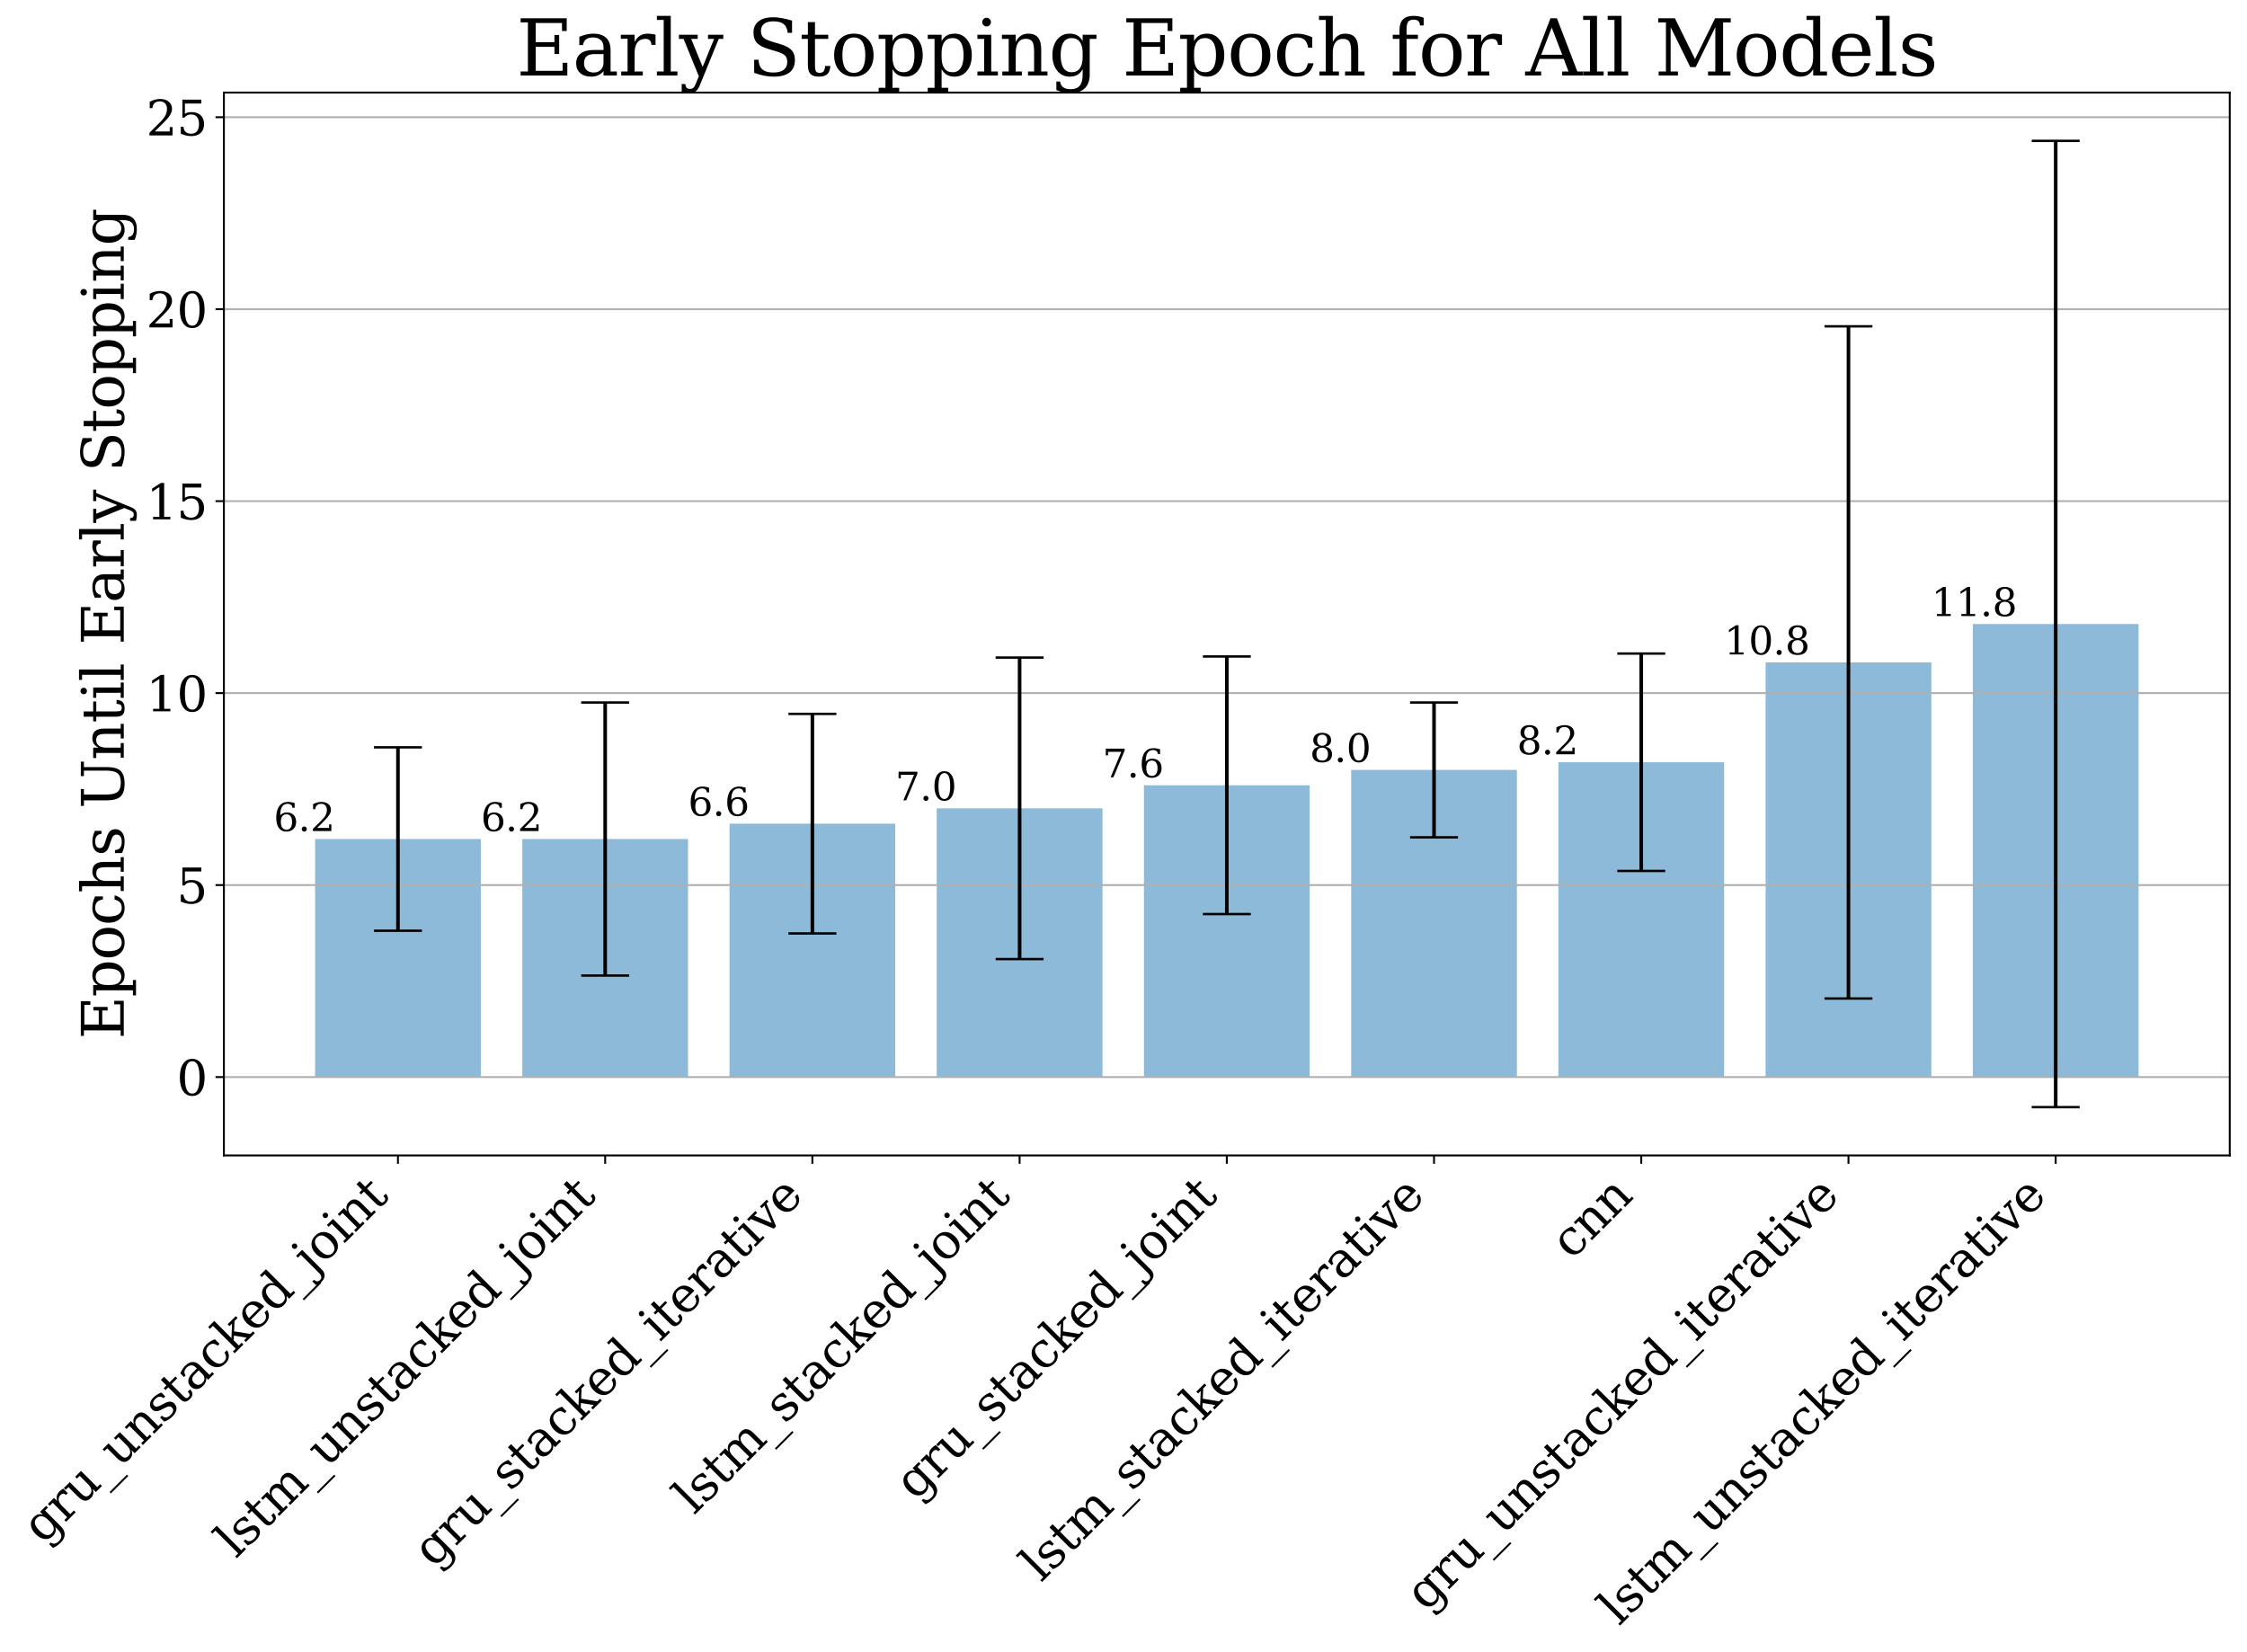 <?xml version="1.0" encoding="utf-8" standalone="no"?>
<!DOCTYPE svg PUBLIC "-//W3C//DTD SVG 1.1//EN"
  "http://www.w3.org/Graphics/SVG/1.1/DTD/svg11.dtd">
<svg height="689.279pt" version="1.1" viewBox="0 0 937.626 689.279" width="937.626pt" xmlns="http://www.w3.org/2000/svg" xmlns:xlink="http://www.w3.org/1999/xlink">
 <defs>
  <style type="text/css">*{stroke-linecap:butt;stroke-linejoin:round;}</style>
 </defs>
 <g id="figure_1">
  <g id="patch_1">
   <path d="M 0 689.279 
L 937.626 689.279 
L 937.626 0 
L 0 0 
z
" style="fill:#ffffff;"/>
  </g>
  <g id="axes_1">
   <g id="patch_2">
    <path d="M 93.426 482.145 
L 930.426 482.145 
L 930.426 38.625 
L 93.426 38.625 
z
" style="fill:#ffffff;"/>
   </g>
   <g id="patch_3">
    <path clip-path="url(#pb2c69a2442)" d="M 131.471 449.438 
L 200.645 449.438 
L 200.645 350.105 
L 131.471 350.105 
z
" style="fill:#1f77b4;opacity:0.5;"/>
   </g>
   <g id="patch_4">
    <path clip-path="url(#pb2c69a2442)" d="M 217.938 449.438 
L 287.112 449.438 
L 287.112 350.105 
L 217.938 350.105 
z
" style="fill:#1f77b4;opacity:0.5;"/>
   </g>
   <g id="patch_5">
    <path clip-path="url(#pb2c69a2442)" d="M 304.405 449.438 
L 373.579 449.438 
L 373.579 343.696 
L 304.405 343.696 
z
" style="fill:#1f77b4;opacity:0.5;"/>
   </g>
   <g id="patch_6">
    <path clip-path="url(#pb2c69a2442)" d="M 390.872 449.438 
L 460.046 449.438 
L 460.046 337.288 
L 390.872 337.288 
z
" style="fill:#1f77b4;opacity:0.5;"/>
   </g>
   <g id="patch_7">
    <path clip-path="url(#pb2c69a2442)" d="M 477.339 449.438 
L 546.513 449.438 
L 546.513 327.675 
L 477.339 327.675 
z
" style="fill:#1f77b4;opacity:0.5;"/>
   </g>
   <g id="patch_8">
    <path clip-path="url(#pb2c69a2442)" d="M 563.806 449.438 
L 632.98 449.438 
L 632.98 321.266 
L 563.806 321.266 
z
" style="fill:#1f77b4;opacity:0.5;"/>
   </g>
   <g id="patch_9">
    <path clip-path="url(#pb2c69a2442)" d="M 650.273 449.438 
L 719.447 449.438 
L 719.447 318.062 
L 650.273 318.062 
z
" style="fill:#1f77b4;opacity:0.5;"/>
   </g>
   <g id="patch_10">
    <path clip-path="url(#pb2c69a2442)" d="M 736.74 449.438 
L 805.914 449.438 
L 805.914 276.406 
L 736.74 276.406 
z
" style="fill:#1f77b4;opacity:0.5;"/>
   </g>
   <g id="patch_11">
    <path clip-path="url(#pb2c69a2442)" d="M 823.207 449.438 
L 892.38 449.438 
L 892.38 260.385 
L 823.207 260.385 
z
" style="fill:#1f77b4;opacity:0.5;"/>
   </g>
   <g id="matplotlib.axis_1">
    <g id="xtick_1">
     <g id="line2d_1">
      <defs>
       <path d="M 0 0 
L 0 3.5 
" id="m859640de12" style="stroke:#000000;stroke-width:0.8;"/>
      </defs>
      <g>
       <use style="stroke:#000000;stroke-width:0.8;" x="166.058" xlink:href="#m859640de12" y="482.145"/>
      </g>
     </g>
     <g id="text_1">
      <!-- gru_unstacked_joint -->
      <g transform="translate(17.946 644.669)rotate(-45)scale(0.2 -0.2)">
       <defs>
        <path d="M 3359 2988 
L 3359 72 
Q 3359 -644 2965 -1033 
Q 2572 -1422 1844 -1422 
Q 1516 -1422 1216 -1362 
Q 916 -1303 641 -1184 
L 641 -488 
L 941 -488 
Q 997 -813 1206 -963 
Q 1416 -1113 1806 -1113 
Q 2313 -1113 2548 -827 
Q 2784 -541 2784 72 
L 2784 519 
Q 2616 206 2355 57 
Q 2094 -91 1709 -91 
Q 1097 -91 708 395 
Q 319 881 319 1663 
Q 319 2444 706 2928 
Q 1094 3413 1709 3413 
Q 2094 3413 2355 3264 
Q 2616 3116 2784 2803 
L 2784 3322 
L 3909 3322 
L 3909 2988 
L 3359 2988 
z
M 2784 1825 
Q 2784 2422 2554 2737 
Q 2325 3053 1888 3053 
Q 1444 3053 1217 2703 
Q 991 2353 991 1663 
Q 991 975 1217 622 
Q 1444 269 1888 269 
Q 2325 269 2554 583 
Q 2784 897 2784 1497 
L 2784 1825 
z
" id="DejaVuSerif-67" transform="scale(0.016)"/>
        <path d="M 3059 3328 
L 3059 2497 
L 2728 2497 
Q 2713 2744 2591 2866 
Q 2469 2988 2234 2988 
Q 1809 2988 1582 2694 
Q 1356 2400 1356 1850 
L 1356 331 
L 2022 331 
L 2022 0 
L 263 0 
L 263 331 
L 781 331 
L 781 2994 
L 231 2994 
L 231 3322 
L 1356 3322 
L 1356 2731 
Q 1525 3078 1790 3245 
Q 2056 3413 2438 3413 
Q 2578 3413 2733 3391 
Q 2888 3369 3059 3328 
z
" id="DejaVuSerif-72" transform="scale(0.016)"/>
        <path d="M 2266 3322 
L 3341 3322 
L 3341 331 
L 3884 331 
L 3884 0 
L 2766 0 
L 2766 588 
Q 2606 256 2353 82 
Q 2100 -91 1766 -91 
Q 1213 -91 952 223 
Q 691 538 691 1209 
L 691 2988 
L 172 2988 
L 172 3322 
L 1269 3322 
L 1269 1388 
Q 1269 781 1417 556 
Q 1566 331 1947 331 
Q 2347 331 2556 625 
Q 2766 919 2766 1478 
L 2766 2988 
L 2266 2988 
L 2266 3322 
z
" id="DejaVuSerif-75" transform="scale(0.016)"/>
        <path d="M 3200 -1259 
L 3200 -1509 
L 0 -1509 
L 0 -1259 
L 3200 -1259 
z
" id="DejaVuSerif-5f" transform="scale(0.016)"/>
        <path d="M 263 0 
L 263 331 
L 781 331 
L 781 2988 
L 231 2988 
L 231 3322 
L 1356 3322 
L 1356 2731 
Q 1516 3069 1770 3241 
Q 2025 3413 2363 3413 
Q 2913 3413 3172 3097 
Q 3431 2781 3431 2113 
L 3431 331 
L 3944 331 
L 3944 0 
L 2356 0 
L 2356 331 
L 2853 331 
L 2853 1931 
Q 2853 2541 2703 2767 
Q 2553 2994 2175 2994 
Q 1775 2994 1565 2701 
Q 1356 2409 1356 1850 
L 1356 331 
L 1856 331 
L 1856 0 
L 263 0 
z
" id="DejaVuSerif-6e" transform="scale(0.016)"/>
        <path d="M 359 184 
L 359 959 
L 691 959 
Q 703 588 923 403 
Q 1144 219 1575 219 
Q 1963 219 2166 364 
Q 2369 509 2369 788 
Q 2369 1006 2220 1140 
Q 2072 1275 1594 1428 
L 1178 1569 
Q 750 1706 558 1912 
Q 366 2119 366 2438 
Q 366 2894 700 3153 
Q 1034 3413 1625 3413 
Q 1888 3413 2178 3344 
Q 2469 3275 2778 3144 
L 2778 2419 
L 2447 2419 
Q 2434 2741 2221 2922 
Q 2009 3103 1644 3103 
Q 1281 3103 1095 2975 
Q 909 2847 909 2591 
Q 909 2381 1050 2254 
Q 1191 2128 1613 1997 
L 2069 1856 
Q 2541 1709 2748 1489 
Q 2956 1269 2956 922 
Q 2956 450 2595 179 
Q 2234 -91 1600 -91 
Q 1278 -91 972 -22 
Q 666 47 359 184 
z
" id="DejaVuSerif-73" transform="scale(0.016)"/>
        <path d="M 691 2988 
L 184 2988 
L 184 3322 
L 691 3322 
L 691 4353 
L 1269 4353 
L 1269 3322 
L 2350 3322 
L 2350 2988 
L 1269 2988 
L 1269 878 
Q 1269 456 1350 337 
Q 1431 219 1650 219 
Q 1875 219 1978 351 
Q 2081 484 2088 781 
L 2522 781 
Q 2497 328 2275 118 
Q 2053 -91 1600 -91 
Q 1103 -91 897 129 
Q 691 350 691 878 
L 691 2988 
z
" id="DejaVuSerif-74" transform="scale(0.016)"/>
        <path d="M 2547 1044 
L 2547 1747 
L 1806 1747 
Q 1378 1747 1168 1562 
Q 959 1378 959 997 
Q 959 650 1171 447 
Q 1384 244 1747 244 
Q 2106 244 2326 466 
Q 2547 688 2547 1044 
z
M 3122 2075 
L 3122 331 
L 3634 331 
L 3634 0 
L 2547 0 
L 2547 359 
Q 2356 128 2106 18 
Q 1856 -91 1522 -91 
Q 969 -91 644 203 
Q 319 497 319 997 
Q 319 1513 691 1797 
Q 1063 2081 1741 2081 
L 2547 2081 
L 2547 2309 
Q 2547 2688 2317 2895 
Q 2088 3103 1672 3103 
Q 1328 3103 1125 2947 
Q 922 2791 872 2484 
L 575 2484 
L 575 3156 
Q 875 3284 1158 3348 
Q 1441 3413 1709 3413 
Q 2400 3413 2761 3070 
Q 3122 2728 3122 2075 
z
" id="DejaVuSerif-61" transform="scale(0.016)"/>
        <path d="M 3291 997 
Q 3169 466 2822 187 
Q 2475 -91 1925 -91 
Q 1200 -91 759 389 
Q 319 869 319 1663 
Q 319 2459 759 2936 
Q 1200 3413 1925 3413 
Q 2241 3413 2553 3339 
Q 2866 3266 3181 3116 
L 3181 2266 
L 2847 2266 
Q 2781 2703 2561 2903 
Q 2341 3103 1931 3103 
Q 1466 3103 1228 2742 
Q 991 2381 991 1663 
Q 991 944 1227 581 
Q 1463 219 1931 219 
Q 2303 219 2525 412 
Q 2747 606 2828 997 
L 3291 997 
z
" id="DejaVuSerif-63" transform="scale(0.016)"/>
        <path d="M 1831 0 
L 219 0 
L 219 331 
L 738 331 
L 738 4531 
L 184 4531 
L 184 4863 
L 1313 4863 
L 1313 1697 
L 2713 2988 
L 2234 2988 
L 2234 3322 
L 3738 3322 
L 3738 2988 
L 3169 2988 
L 2181 2075 
L 3444 331 
L 3922 331 
L 3922 0 
L 2284 0 
L 2284 331 
L 2759 331 
L 1766 1697 
L 1313 1275 
L 1313 331 
L 1831 331 
L 1831 0 
z
" id="DejaVuSerif-6b" transform="scale(0.016)"/>
        <path d="M 3469 1600 
L 991 1600 
L 991 1575 
Q 991 903 1244 561 
Q 1497 219 1991 219 
Q 2369 219 2611 417 
Q 2853 616 2950 1006 
L 3413 1006 
Q 3275 459 2904 184 
Q 2534 -91 1931 -91 
Q 1203 -91 761 389 
Q 319 869 319 1663 
Q 319 2450 753 2931 
Q 1188 3413 1894 3413 
Q 2647 3413 3050 2948 
Q 3453 2484 3469 1600 
z
M 2791 1931 
Q 2772 2513 2545 2808 
Q 2319 3103 1894 3103 
Q 1497 3103 1269 2806 
Q 1041 2509 991 1931 
L 2791 1931 
z
" id="DejaVuSerif-65" transform="scale(0.016)"/>
        <path d="M 3359 331 
L 3909 331 
L 3909 0 
L 2784 0 
L 2784 519 
Q 2616 206 2355 57 
Q 2094 -91 1709 -91 
Q 1097 -91 708 395 
Q 319 881 319 1663 
Q 319 2444 706 2928 
Q 1094 3413 1709 3413 
Q 2094 3413 2355 3264 
Q 2616 3116 2784 2803 
L 2784 4531 
L 2241 4531 
L 2241 4863 
L 3359 4863 
L 3359 331 
z
M 2784 1497 
L 2784 1825 
Q 2784 2422 2554 2737 
Q 2325 3053 1888 3053 
Q 1444 3053 1217 2703 
Q 991 2353 991 1663 
Q 991 975 1217 622 
Q 1444 269 1888 269 
Q 2325 269 2554 583 
Q 2784 897 2784 1497 
z
" id="DejaVuSerif-64" transform="scale(0.016)"/>
        <path d="M 641 4353 
Q 641 4497 745 4603 
Q 850 4709 997 4709 
Q 1141 4709 1245 4603 
Q 1350 4497 1350 4353 
Q 1350 4206 1248 4103 
Q 1147 4000 997 4000 
Q 850 4000 745 4103 
Q 641 4206 641 4353 
z
M 781 2988 
L 238 2988 
L 238 3322 
L 1356 3322 
L 1356 -325 
Q 1356 -838 1051 -1130 
Q 747 -1422 213 -1422 
Q -13 -1422 -217 -1370 
Q -422 -1319 -616 -1216 
L -616 -531 
L -319 -531 
Q -297 -831 -164 -972 
Q -31 -1113 225 -1113 
Q 509 -1113 645 -920 
Q 781 -728 781 -325 
L 781 2988 
z
" id="DejaVuSerif-6a" transform="scale(0.016)"/>
        <path d="M 1925 219 
Q 2388 219 2623 584 
Q 2859 950 2859 1663 
Q 2859 2375 2623 2739 
Q 2388 3103 1925 3103 
Q 1463 3103 1227 2739 
Q 991 2375 991 1663 
Q 991 950 1228 584 
Q 1466 219 1925 219 
z
M 1925 -91 
Q 1200 -91 759 389 
Q 319 869 319 1663 
Q 319 2456 758 2934 
Q 1197 3413 1925 3413 
Q 2653 3413 3092 2934 
Q 3531 2456 3531 1663 
Q 3531 869 3092 389 
Q 2653 -91 1925 -91 
z
" id="DejaVuSerif-6f" transform="scale(0.016)"/>
        <path d="M 622 4353 
Q 622 4497 726 4603 
Q 831 4709 978 4709 
Q 1122 4709 1226 4603 
Q 1331 4497 1331 4353 
Q 1331 4206 1228 4103 
Q 1125 4000 978 4000 
Q 831 4000 726 4103 
Q 622 4206 622 4353 
z
M 1356 331 
L 1900 331 
L 1900 0 
L 231 0 
L 231 331 
L 781 331 
L 781 2988 
L 231 2988 
L 231 3322 
L 1356 3322 
L 1356 331 
z
" id="DejaVuSerif-69" transform="scale(0.016)"/>
       </defs>
       <use xlink:href="#DejaVuSerif-67"/>
       <use x="64.014" xlink:href="#DejaVuSerif-72"/>
       <use x="111.816" xlink:href="#DejaVuSerif-75"/>
       <use x="176.221" xlink:href="#DejaVuSerif-5f"/>
       <use x="226.221" xlink:href="#DejaVuSerif-75"/>
       <use x="290.625" xlink:href="#DejaVuSerif-6e"/>
       <use x="355.029" xlink:href="#DejaVuSerif-73"/>
       <use x="406.348" xlink:href="#DejaVuSerif-74"/>
       <use x="446.533" xlink:href="#DejaVuSerif-61"/>
       <use x="506.152" xlink:href="#DejaVuSerif-63"/>
       <use x="562.158" xlink:href="#DejaVuSerif-6b"/>
       <use x="622.754" xlink:href="#DejaVuSerif-65"/>
       <use x="681.934" xlink:href="#DejaVuSerif-64"/>
       <use x="745.947" xlink:href="#DejaVuSerif-5f"/>
       <use x="795.947" xlink:href="#DejaVuSerif-6a"/>
       <use x="826.953" xlink:href="#DejaVuSerif-6f"/>
       <use x="887.158" xlink:href="#DejaVuSerif-69"/>
       <use x="919.141" xlink:href="#DejaVuSerif-6e"/>
       <use x="983.545" xlink:href="#DejaVuSerif-74"/>
      </g>
     </g>
    </g>
    <g id="xtick_2">
     <g id="line2d_2">
      <g>
       <use style="stroke:#000000;stroke-width:0.8;" x="252.525" xlink:href="#m859640de12" y="482.145"/>
      </g>
     </g>
     <g id="text_2">
      <!-- lstm_unstacked_joint -->
      <g transform="translate(98.46 650.622)rotate(-45)scale(0.2 -0.2)">
       <defs>
        <path d="M 1313 331 
L 1856 331 
L 1856 0 
L 184 0 
L 184 331 
L 738 331 
L 738 4531 
L 184 4531 
L 184 4863 
L 1313 4863 
L 1313 331 
z
" id="DejaVuSerif-6c" transform="scale(0.016)"/>
        <path d="M 3316 2675 
Q 3481 3041 3739 3227 
Q 3997 3413 4341 3413 
Q 4863 3413 5119 3089 
Q 5375 2766 5375 2113 
L 5375 331 
L 5894 331 
L 5894 0 
L 4300 0 
L 4300 331 
L 4800 331 
L 4800 2047 
Q 4800 2556 4650 2772 
Q 4500 2988 4153 2988 
Q 3769 2988 3567 2697 
Q 3366 2406 3366 1850 
L 3366 331 
L 3866 331 
L 3866 0 
L 2291 0 
L 2291 331 
L 2791 331 
L 2791 2069 
Q 2791 2566 2641 2777 
Q 2491 2988 2144 2988 
Q 1759 2988 1557 2697 
Q 1356 2406 1356 1850 
L 1356 331 
L 1856 331 
L 1856 0 
L 263 0 
L 263 331 
L 781 331 
L 781 2994 
L 231 2994 
L 231 3322 
L 1356 3322 
L 1356 2731 
Q 1516 3063 1762 3238 
Q 2009 3413 2322 3413 
Q 2709 3413 2968 3220 
Q 3228 3028 3316 2675 
z
" id="DejaVuSerif-6d" transform="scale(0.016)"/>
       </defs>
       <use xlink:href="#DejaVuSerif-6c"/>
       <use x="31.982" xlink:href="#DejaVuSerif-73"/>
       <use x="83.301" xlink:href="#DejaVuSerif-74"/>
       <use x="123.486" xlink:href="#DejaVuSerif-6d"/>
       <use x="218.311" xlink:href="#DejaVuSerif-5f"/>
       <use x="268.311" xlink:href="#DejaVuSerif-75"/>
       <use x="332.715" xlink:href="#DejaVuSerif-6e"/>
       <use x="397.119" xlink:href="#DejaVuSerif-73"/>
       <use x="448.438" xlink:href="#DejaVuSerif-74"/>
       <use x="488.623" xlink:href="#DejaVuSerif-61"/>
       <use x="548.242" xlink:href="#DejaVuSerif-63"/>
       <use x="604.248" xlink:href="#DejaVuSerif-6b"/>
       <use x="664.844" xlink:href="#DejaVuSerif-65"/>
       <use x="724.023" xlink:href="#DejaVuSerif-64"/>
       <use x="788.037" xlink:href="#DejaVuSerif-5f"/>
       <use x="838.037" xlink:href="#DejaVuSerif-6a"/>
       <use x="869.043" xlink:href="#DejaVuSerif-6f"/>
       <use x="929.248" xlink:href="#DejaVuSerif-69"/>
       <use x="961.23" xlink:href="#DejaVuSerif-6e"/>
       <use x="1025.635" xlink:href="#DejaVuSerif-74"/>
      </g>
     </g>
    </g>
    <g id="xtick_3">
     <g id="line2d_3">
      <g>
       <use style="stroke:#000000;stroke-width:0.8;" x="338.992" xlink:href="#m859640de12" y="482.145"/>
      </g>
     </g>
     <g id="text_3">
      <!-- gru_stacked_iterative -->
      <g transform="translate(180.974 654.575)rotate(-45)scale(0.2 -0.2)">
       <defs>
        <path d="M 1581 0 
L 359 2988 
L -19 2988 
L -19 3322 
L 1509 3322 
L 1509 2988 
L 978 2988 
L 1913 703 
L 2847 2988 
L 2350 2988 
L 2350 3322 
L 3597 3322 
L 3597 2988 
L 3225 2988 
L 2003 0 
L 1581 0 
z
" id="DejaVuSerif-76" transform="scale(0.016)"/>
       </defs>
       <use xlink:href="#DejaVuSerif-67"/>
       <use x="64.014" xlink:href="#DejaVuSerif-72"/>
       <use x="111.816" xlink:href="#DejaVuSerif-75"/>
       <use x="176.221" xlink:href="#DejaVuSerif-5f"/>
       <use x="226.221" xlink:href="#DejaVuSerif-73"/>
       <use x="277.539" xlink:href="#DejaVuSerif-74"/>
       <use x="317.725" xlink:href="#DejaVuSerif-61"/>
       <use x="377.344" xlink:href="#DejaVuSerif-63"/>
       <use x="433.35" xlink:href="#DejaVuSerif-6b"/>
       <use x="493.945" xlink:href="#DejaVuSerif-65"/>
       <use x="553.125" xlink:href="#DejaVuSerif-64"/>
       <use x="617.139" xlink:href="#DejaVuSerif-5f"/>
       <use x="667.139" xlink:href="#DejaVuSerif-69"/>
       <use x="699.121" xlink:href="#DejaVuSerif-74"/>
       <use x="739.307" xlink:href="#DejaVuSerif-65"/>
       <use x="798.486" xlink:href="#DejaVuSerif-72"/>
       <use x="846.289" xlink:href="#DejaVuSerif-61"/>
       <use x="905.908" xlink:href="#DejaVuSerif-74"/>
       <use x="946.094" xlink:href="#DejaVuSerif-69"/>
       <use x="978.076" xlink:href="#DejaVuSerif-76"/>
       <use x="1034.57" xlink:href="#DejaVuSerif-65"/>
      </g>
     </g>
    </g>
    <g id="xtick_4">
     <g id="line2d_4">
      <g>
       <use style="stroke:#000000;stroke-width:0.8;" x="425.459" xlink:href="#m859640de12" y="482.145"/>
      </g>
     </g>
     <g id="text_4">
      <!-- lstm_stacked_joint -->
      <g transform="translate(289.611 632.405)rotate(-45)scale(0.2 -0.2)">
       <use xlink:href="#DejaVuSerif-6c"/>
       <use x="31.982" xlink:href="#DejaVuSerif-73"/>
       <use x="83.301" xlink:href="#DejaVuSerif-74"/>
       <use x="123.486" xlink:href="#DejaVuSerif-6d"/>
       <use x="218.311" xlink:href="#DejaVuSerif-5f"/>
       <use x="268.311" xlink:href="#DejaVuSerif-73"/>
       <use x="319.629" xlink:href="#DejaVuSerif-74"/>
       <use x="359.814" xlink:href="#DejaVuSerif-61"/>
       <use x="419.434" xlink:href="#DejaVuSerif-63"/>
       <use x="475.439" xlink:href="#DejaVuSerif-6b"/>
       <use x="536.035" xlink:href="#DejaVuSerif-65"/>
       <use x="595.215" xlink:href="#DejaVuSerif-64"/>
       <use x="659.229" xlink:href="#DejaVuSerif-5f"/>
       <use x="709.229" xlink:href="#DejaVuSerif-6a"/>
       <use x="740.234" xlink:href="#DejaVuSerif-6f"/>
       <use x="800.439" xlink:href="#DejaVuSerif-69"/>
       <use x="832.422" xlink:href="#DejaVuSerif-6e"/>
       <use x="896.826" xlink:href="#DejaVuSerif-74"/>
      </g>
     </g>
    </g>
    <g id="xtick_5">
     <g id="line2d_5">
      <g>
       <use style="stroke:#000000;stroke-width:0.8;" x="511.926" xlink:href="#m859640de12" y="482.145"/>
      </g>
     </g>
     <g id="text_5">
      <!-- gru_stacked_joint -->
      <g transform="translate(382.03 626.452)rotate(-45)scale(0.2 -0.2)">
       <use xlink:href="#DejaVuSerif-67"/>
       <use x="64.014" xlink:href="#DejaVuSerif-72"/>
       <use x="111.816" xlink:href="#DejaVuSerif-75"/>
       <use x="176.221" xlink:href="#DejaVuSerif-5f"/>
       <use x="226.221" xlink:href="#DejaVuSerif-73"/>
       <use x="277.539" xlink:href="#DejaVuSerif-74"/>
       <use x="317.725" xlink:href="#DejaVuSerif-61"/>
       <use x="377.344" xlink:href="#DejaVuSerif-63"/>
       <use x="433.35" xlink:href="#DejaVuSerif-6b"/>
       <use x="493.945" xlink:href="#DejaVuSerif-65"/>
       <use x="553.125" xlink:href="#DejaVuSerif-64"/>
       <use x="617.139" xlink:href="#DejaVuSerif-5f"/>
       <use x="667.139" xlink:href="#DejaVuSerif-6a"/>
       <use x="698.145" xlink:href="#DejaVuSerif-6f"/>
       <use x="758.35" xlink:href="#DejaVuSerif-69"/>
       <use x="790.332" xlink:href="#DejaVuSerif-6e"/>
       <use x="854.736" xlink:href="#DejaVuSerif-74"/>
      </g>
     </g>
    </g>
    <g id="xtick_6">
     <g id="line2d_6">
      <g>
       <use style="stroke:#000000;stroke-width:0.8;" x="598.393" xlink:href="#m859640de12" y="482.145"/>
      </g>
     </g>
     <g id="text_6">
      <!-- lstm_stacked_iterative -->
      <g transform="translate(434.421 660.528)rotate(-45)scale(0.2 -0.2)">
       <use xlink:href="#DejaVuSerif-6c"/>
       <use x="31.982" xlink:href="#DejaVuSerif-73"/>
       <use x="83.301" xlink:href="#DejaVuSerif-74"/>
       <use x="123.486" xlink:href="#DejaVuSerif-6d"/>
       <use x="218.311" xlink:href="#DejaVuSerif-5f"/>
       <use x="268.311" xlink:href="#DejaVuSerif-73"/>
       <use x="319.629" xlink:href="#DejaVuSerif-74"/>
       <use x="359.814" xlink:href="#DejaVuSerif-61"/>
       <use x="419.434" xlink:href="#DejaVuSerif-63"/>
       <use x="475.439" xlink:href="#DejaVuSerif-6b"/>
       <use x="536.035" xlink:href="#DejaVuSerif-65"/>
       <use x="595.215" xlink:href="#DejaVuSerif-64"/>
       <use x="659.229" xlink:href="#DejaVuSerif-5f"/>
       <use x="709.229" xlink:href="#DejaVuSerif-69"/>
       <use x="741.211" xlink:href="#DejaVuSerif-74"/>
       <use x="781.396" xlink:href="#DejaVuSerif-65"/>
       <use x="840.576" xlink:href="#DejaVuSerif-72"/>
       <use x="888.379" xlink:href="#DejaVuSerif-61"/>
       <use x="947.998" xlink:href="#DejaVuSerif-74"/>
       <use x="988.184" xlink:href="#DejaVuSerif-69"/>
       <use x="1020.166" xlink:href="#DejaVuSerif-76"/>
       <use x="1076.66" xlink:href="#DejaVuSerif-65"/>
      </g>
     </g>
    </g>
    <g id="xtick_7">
     <g id="line2d_7">
      <g>
       <use style="stroke:#000000;stroke-width:0.8;" x="684.86" xlink:href="#m859640de12" y="482.145"/>
      </g>
     </g>
     <g id="text_7">
      <!-- cnn -->
      <g transform="translate(655.782 526.027)rotate(-45)scale(0.2 -0.2)">
       <use xlink:href="#DejaVuSerif-63"/>
       <use x="56.006" xlink:href="#DejaVuSerif-6e"/>
       <use x="120.41" xlink:href="#DejaVuSerif-6e"/>
      </g>
     </g>
    </g>
    <g id="xtick_8">
     <g id="line2d_8">
      <g>
       <use style="stroke:#000000;stroke-width:0.8;" x="771.327" xlink:href="#m859640de12" y="482.145"/>
      </g>
     </g>
     <g id="text_8">
      <!-- gru_unstacked_iterative -->
      <g transform="translate(595.091 672.792)rotate(-45)scale(0.2 -0.2)">
       <use xlink:href="#DejaVuSerif-67"/>
       <use x="64.014" xlink:href="#DejaVuSerif-72"/>
       <use x="111.816" xlink:href="#DejaVuSerif-75"/>
       <use x="176.221" xlink:href="#DejaVuSerif-5f"/>
       <use x="226.221" xlink:href="#DejaVuSerif-75"/>
       <use x="290.625" xlink:href="#DejaVuSerif-6e"/>
       <use x="355.029" xlink:href="#DejaVuSerif-73"/>
       <use x="406.348" xlink:href="#DejaVuSerif-74"/>
       <use x="446.533" xlink:href="#DejaVuSerif-61"/>
       <use x="506.152" xlink:href="#DejaVuSerif-63"/>
       <use x="562.158" xlink:href="#DejaVuSerif-6b"/>
       <use x="622.754" xlink:href="#DejaVuSerif-65"/>
       <use x="681.934" xlink:href="#DejaVuSerif-64"/>
       <use x="745.947" xlink:href="#DejaVuSerif-5f"/>
       <use x="795.947" xlink:href="#DejaVuSerif-69"/>
       <use x="827.93" xlink:href="#DejaVuSerif-74"/>
       <use x="868.115" xlink:href="#DejaVuSerif-65"/>
       <use x="927.295" xlink:href="#DejaVuSerif-72"/>
       <use x="975.098" xlink:href="#DejaVuSerif-61"/>
       <use x="1034.717" xlink:href="#DejaVuSerif-74"/>
       <use x="1074.902" xlink:href="#DejaVuSerif-69"/>
       <use x="1106.885" xlink:href="#DejaVuSerif-76"/>
       <use x="1163.379" xlink:href="#DejaVuSerif-65"/>
      </g>
     </g>
    </g>
    <g id="xtick_9">
     <g id="line2d_9">
      <g>
       <use style="stroke:#000000;stroke-width:0.8;" x="857.794" xlink:href="#m859640de12" y="482.145"/>
      </g>
     </g>
     <g id="text_9">
      <!-- lstm_unstacked_iterative -->
      <g transform="translate(675.605 678.745)rotate(-45)scale(0.2 -0.2)">
       <use xlink:href="#DejaVuSerif-6c"/>
       <use x="31.982" xlink:href="#DejaVuSerif-73"/>
       <use x="83.301" xlink:href="#DejaVuSerif-74"/>
       <use x="123.486" xlink:href="#DejaVuSerif-6d"/>
       <use x="218.311" xlink:href="#DejaVuSerif-5f"/>
       <use x="268.311" xlink:href="#DejaVuSerif-75"/>
       <use x="332.715" xlink:href="#DejaVuSerif-6e"/>
       <use x="397.119" xlink:href="#DejaVuSerif-73"/>
       <use x="448.438" xlink:href="#DejaVuSerif-74"/>
       <use x="488.623" xlink:href="#DejaVuSerif-61"/>
       <use x="548.242" xlink:href="#DejaVuSerif-63"/>
       <use x="604.248" xlink:href="#DejaVuSerif-6b"/>
       <use x="664.844" xlink:href="#DejaVuSerif-65"/>
       <use x="724.023" xlink:href="#DejaVuSerif-64"/>
       <use x="788.037" xlink:href="#DejaVuSerif-5f"/>
       <use x="838.037" xlink:href="#DejaVuSerif-69"/>
       <use x="870.02" xlink:href="#DejaVuSerif-74"/>
       <use x="910.205" xlink:href="#DejaVuSerif-65"/>
       <use x="969.385" xlink:href="#DejaVuSerif-72"/>
       <use x="1017.188" xlink:href="#DejaVuSerif-61"/>
       <use x="1076.807" xlink:href="#DejaVuSerif-74"/>
       <use x="1116.992" xlink:href="#DejaVuSerif-69"/>
       <use x="1148.975" xlink:href="#DejaVuSerif-76"/>
       <use x="1205.469" xlink:href="#DejaVuSerif-65"/>
      </g>
     </g>
    </g>
   </g>
   <g id="matplotlib.axis_2">
    <g id="ytick_1">
     <g id="line2d_10">
      <path clip-path="url(#pb2c69a2442)" d="M 93.426 449.438 
L 930.426 449.438 
" style="fill:none;stroke:#b0b0b0;stroke-linecap:square;stroke-width:0.8;"/>
     </g>
     <g id="line2d_11">
      <defs>
       <path d="M 0 0 
L -3.5 0 
" id="mbf702a32e1" style="stroke:#000000;stroke-width:0.8;"/>
      </defs>
      <g>
       <use style="stroke:#000000;stroke-width:0.8;" x="93.426" xlink:href="#mbf702a32e1" y="449.438"/>
      </g>
     </g>
     <g id="text_10">
      <!-- 0 -->
      <g transform="translate(73.701 457.036)scale(0.2 -0.2)">
       <defs>
        <path d="M 2034 219 
Q 2513 219 2750 744 
Q 2988 1269 2988 2328 
Q 2988 3391 2750 3916 
Q 2513 4441 2034 4441 
Q 1556 4441 1318 3916 
Q 1081 3391 1081 2328 
Q 1081 1269 1318 744 
Q 1556 219 2034 219 
z
M 2034 -91 
Q 1275 -91 848 546 
Q 422 1184 422 2328 
Q 422 3475 848 4112 
Q 1275 4750 2034 4750 
Q 2797 4750 3222 4112 
Q 3647 3475 3647 2328 
Q 3647 1184 3222 546 
Q 2797 -91 2034 -91 
z
" id="DejaVuSerif-30" transform="scale(0.016)"/>
       </defs>
       <use xlink:href="#DejaVuSerif-30"/>
      </g>
     </g>
    </g>
    <g id="ytick_2">
     <g id="line2d_12">
      <path clip-path="url(#pb2c69a2442)" d="M 93.426 369.331 
L 930.426 369.331 
" style="fill:none;stroke:#b0b0b0;stroke-linecap:square;stroke-width:0.8;"/>
     </g>
     <g id="line2d_13">
      <g>
       <use style="stroke:#000000;stroke-width:0.8;" x="93.426" xlink:href="#mbf702a32e1" y="369.331"/>
      </g>
     </g>
     <g id="text_11">
      <!-- 5 -->
      <g transform="translate(73.701 376.929)scale(0.2 -0.2)">
       <defs>
        <path d="M 3219 4666 
L 3219 4153 
L 1081 4153 
L 1081 2816 
Q 1244 2928 1461 2984 
Q 1678 3041 1947 3041 
Q 2703 3041 3140 2622 
Q 3578 2203 3578 1478 
Q 3578 738 3136 323 
Q 2694 -91 1894 -91 
Q 1572 -91 1234 -12 
Q 897 66 544 225 
L 544 1131 
L 897 1131 
Q 925 688 1179 453 
Q 1434 219 1894 219 
Q 2388 219 2653 544 
Q 2919 869 2919 1478 
Q 2919 2084 2655 2407 
Q 2391 2731 1894 2731 
Q 1613 2731 1398 2631 
Q 1184 2531 1019 2322 
L 750 2322 
L 750 4666 
L 3219 4666 
z
" id="DejaVuSerif-35" transform="scale(0.016)"/>
       </defs>
       <use xlink:href="#DejaVuSerif-35"/>
      </g>
     </g>
    </g>
    <g id="ytick_3">
     <g id="line2d_14">
      <path clip-path="url(#pb2c69a2442)" d="M 93.426 289.224 
L 930.426 289.224 
" style="fill:none;stroke:#b0b0b0;stroke-linecap:square;stroke-width:0.8;"/>
     </g>
     <g id="line2d_15">
      <g>
       <use style="stroke:#000000;stroke-width:0.8;" x="93.426" xlink:href="#mbf702a32e1" y="289.224"/>
      </g>
     </g>
     <g id="text_12">
      <!-- 10 -->
      <g transform="translate(60.976 296.822)scale(0.2 -0.2)">
       <defs>
        <path d="M 909 0 
L 909 331 
L 1722 331 
L 1722 4213 
L 781 3603 
L 781 4013 
L 1919 4750 
L 2350 4750 
L 2350 331 
L 3163 331 
L 3163 0 
L 909 0 
z
" id="DejaVuSerif-31" transform="scale(0.016)"/>
       </defs>
       <use xlink:href="#DejaVuSerif-31"/>
       <use x="63.623" xlink:href="#DejaVuSerif-30"/>
      </g>
     </g>
    </g>
    <g id="ytick_4">
     <g id="line2d_16">
      <path clip-path="url(#pb2c69a2442)" d="M 93.426 209.116 
L 930.426 209.116 
" style="fill:none;stroke:#b0b0b0;stroke-linecap:square;stroke-width:0.8;"/>
     </g>
     <g id="line2d_17">
      <g>
       <use style="stroke:#000000;stroke-width:0.8;" x="93.426" xlink:href="#mbf702a32e1" y="209.116"/>
      </g>
     </g>
     <g id="text_13">
      <!-- 15 -->
      <g transform="translate(60.976 216.715)scale(0.2 -0.2)">
       <use xlink:href="#DejaVuSerif-31"/>
       <use x="63.623" xlink:href="#DejaVuSerif-35"/>
      </g>
     </g>
    </g>
    <g id="ytick_5">
     <g id="line2d_18">
      <path clip-path="url(#pb2c69a2442)" d="M 93.426 129.009 
L 930.426 129.009 
" style="fill:none;stroke:#b0b0b0;stroke-linecap:square;stroke-width:0.8;"/>
     </g>
     <g id="line2d_19">
      <g>
       <use style="stroke:#000000;stroke-width:0.8;" x="93.426" xlink:href="#mbf702a32e1" y="129.009"/>
      </g>
     </g>
     <g id="text_14">
      <!-- 20 -->
      <g transform="translate(60.976 136.608)scale(0.2 -0.2)">
       <defs>
        <path d="M 819 3553 
L 469 3553 
L 469 4384 
Q 803 4563 1142 4656 
Q 1481 4750 1806 4750 
Q 2534 4750 2956 4397 
Q 3378 4044 3378 3438 
Q 3378 2753 2422 1800 
Q 2347 1728 2309 1691 
L 1131 513 
L 3078 513 
L 3078 1088 
L 3444 1088 
L 3444 0 
L 434 0 
L 434 341 
L 1850 1753 
Q 2319 2222 2519 2614 
Q 2719 3006 2719 3438 
Q 2719 3909 2473 4175 
Q 2228 4441 1797 4441 
Q 1350 4441 1106 4219 
Q 863 3997 819 3553 
z
" id="DejaVuSerif-32" transform="scale(0.016)"/>
       </defs>
       <use xlink:href="#DejaVuSerif-32"/>
       <use x="63.623" xlink:href="#DejaVuSerif-30"/>
      </g>
     </g>
    </g>
    <g id="ytick_6">
     <g id="line2d_20">
      <path clip-path="url(#pb2c69a2442)" d="M 93.426 48.902 
L 930.426 48.902 
" style="fill:none;stroke:#b0b0b0;stroke-linecap:square;stroke-width:0.8;"/>
     </g>
     <g id="line2d_21">
      <g>
       <use style="stroke:#000000;stroke-width:0.8;" x="93.426" xlink:href="#mbf702a32e1" y="48.902"/>
      </g>
     </g>
     <g id="text_15">
      <!-- 25 -->
      <g transform="translate(60.976 56.501)scale(0.2 -0.2)">
       <use xlink:href="#DejaVuSerif-32"/>
       <use x="63.623" xlink:href="#DejaVuSerif-35"/>
      </g>
     </g>
    </g>
    <g id="text_16">
     <!-- Epochs Until Early Stopping -->
     <g transform="translate(51.643 433.588)rotate(-90)scale(0.24 -0.24)">
      <defs>
       <path d="M 353 0 
L 353 331 
L 947 331 
L 947 4331 
L 353 4331 
L 353 4666 
L 4109 4666 
L 4109 3628 
L 3725 3628 
L 3725 4281 
L 1581 4281 
L 1581 2719 
L 3109 2719 
L 3109 3303 
L 3494 3303 
L 3494 1753 
L 3109 1753 
L 3109 2338 
L 1581 2338 
L 1581 384 
L 3775 384 
L 3775 1038 
L 4159 1038 
L 4159 0 
L 353 0 
z
" id="DejaVuSerif-45" transform="scale(0.016)"/>
       <path d="M 1313 1825 
L 1313 1497 
Q 1313 897 1542 583 
Q 1772 269 2209 269 
Q 2650 269 2876 622 
Q 3103 975 3103 1663 
Q 3103 2353 2876 2703 
Q 2650 3053 2209 3053 
Q 1772 3053 1542 2737 
Q 1313 2422 1313 1825 
z
M 738 2988 
L 184 2988 
L 184 3322 
L 1313 3322 
L 1313 2803 
Q 1481 3116 1742 3264 
Q 2003 3413 2388 3413 
Q 3000 3413 3387 2928 
Q 3775 2444 3775 1663 
Q 3775 881 3387 395 
Q 3000 -91 2388 -91 
Q 2003 -91 1742 57 
Q 1481 206 1313 519 
L 1313 -997 
L 1856 -997 
L 1856 -1331 
L 184 -1331 
L 184 -997 
L 738 -997 
L 738 2988 
z
" id="DejaVuSerif-70" transform="scale(0.016)"/>
       <path d="M 263 0 
L 263 331 
L 781 331 
L 781 4531 
L 231 4531 
L 231 4863 
L 1356 4863 
L 1356 2731 
Q 1516 3069 1770 3241 
Q 2025 3413 2363 3413 
Q 2913 3413 3172 3097 
Q 3431 2781 3431 2113 
L 3431 331 
L 3944 331 
L 3944 0 
L 2356 0 
L 2356 331 
L 2853 331 
L 2853 1931 
Q 2853 2541 2704 2764 
Q 2556 2988 2175 2988 
Q 1775 2988 1565 2697 
Q 1356 2406 1356 1850 
L 1356 331 
L 1856 331 
L 1856 0 
L 263 0 
z
" id="DejaVuSerif-68" transform="scale(0.016)"/>
       <path id="DejaVuSerif-20" transform="scale(0.016)"/>
       <path d="M 897 4331 
L 300 4331 
L 300 4666 
L 2125 4666 
L 2125 4331 
L 1528 4331 
L 1528 1919 
Q 1528 1025 1820 672 
Q 2113 319 2828 319 
Q 3544 319 3836 672 
Q 4128 1025 4128 1919 
L 4128 4331 
L 3531 4331 
L 3531 4666 
L 5106 4666 
L 5106 4331 
L 4513 4331 
L 4513 1856 
Q 4513 791 4103 350 
Q 3694 -91 2713 -91 
Q 1731 -91 1314 353 
Q 897 797 897 1856 
L 897 4331 
z
" id="DejaVuSerif-55" transform="scale(0.016)"/>
       <path d="M 1381 -609 
L 1600 -56 
L 359 2988 
L -19 2988 
L -19 3322 
L 1509 3322 
L 1509 2988 
L 978 2988 
L 1913 703 
L 2847 2988 
L 2350 2988 
L 2350 3322 
L 3597 3322 
L 3597 2988 
L 3225 2988 
L 1703 -750 
Q 1547 -1138 1356 -1280 
Q 1166 -1422 819 -1422 
Q 672 -1422 517 -1397 
Q 363 -1372 206 -1325 
L 206 -691 
L 500 -691 
Q 519 -903 608 -995 
Q 697 -1088 884 -1088 
Q 1056 -1088 1161 -992 
Q 1266 -897 1381 -609 
z
" id="DejaVuSerif-79" transform="scale(0.016)"/>
       <path d="M 594 225 
L 594 1288 
L 953 1284 
Q 969 753 1261 498 
Q 1553 244 2150 244 
Q 2706 244 2998 464 
Q 3291 684 3291 1106 
Q 3291 1444 3114 1625 
Q 2938 1806 2369 1978 
L 1753 2163 
Q 1084 2366 811 2669 
Q 538 2972 538 3500 
Q 538 4094 959 4422 
Q 1381 4750 2144 4750 
Q 2469 4750 2856 4679 
Q 3244 4609 3681 4475 
L 3681 3481 
L 3328 3481 
Q 3275 3975 2998 4195 
Q 2722 4416 2156 4416 
Q 1663 4416 1405 4214 
Q 1147 4013 1147 3628 
Q 1147 3294 1340 3103 
Q 1534 2913 2163 2725 
L 2741 2553 
Q 3375 2363 3645 2067 
Q 3916 1772 3916 1275 
Q 3916 597 3481 253 
Q 3047 -91 2188 -91 
Q 1803 -91 1404 -12 
Q 1006 66 594 225 
z
" id="DejaVuSerif-53" transform="scale(0.016)"/>
      </defs>
      <use xlink:href="#DejaVuSerif-45"/>
      <use x="72.998" xlink:href="#DejaVuSerif-70"/>
      <use x="137.012" xlink:href="#DejaVuSerif-6f"/>
      <use x="197.217" xlink:href="#DejaVuSerif-63"/>
      <use x="253.223" xlink:href="#DejaVuSerif-68"/>
      <use x="317.627" xlink:href="#DejaVuSerif-73"/>
      <use x="368.945" xlink:href="#DejaVuSerif-20"/>
      <use x="400.732" xlink:href="#DejaVuSerif-55"/>
      <use x="485.01" xlink:href="#DejaVuSerif-6e"/>
      <use x="549.414" xlink:href="#DejaVuSerif-74"/>
      <use x="589.6" xlink:href="#DejaVuSerif-69"/>
      <use x="621.582" xlink:href="#DejaVuSerif-6c"/>
      <use x="653.564" xlink:href="#DejaVuSerif-20"/>
      <use x="685.352" xlink:href="#DejaVuSerif-45"/>
      <use x="758.35" xlink:href="#DejaVuSerif-61"/>
      <use x="817.969" xlink:href="#DejaVuSerif-72"/>
      <use x="865.771" xlink:href="#DejaVuSerif-6c"/>
      <use x="897.754" xlink:href="#DejaVuSerif-79"/>
      <use x="954.248" xlink:href="#DejaVuSerif-20"/>
      <use x="986.035" xlink:href="#DejaVuSerif-53"/>
      <use x="1054.541" xlink:href="#DejaVuSerif-74"/>
      <use x="1094.727" xlink:href="#DejaVuSerif-6f"/>
      <use x="1154.932" xlink:href="#DejaVuSerif-70"/>
      <use x="1218.945" xlink:href="#DejaVuSerif-70"/>
      <use x="1282.959" xlink:href="#DejaVuSerif-69"/>
      <use x="1314.941" xlink:href="#DejaVuSerif-6e"/>
      <use x="1379.346" xlink:href="#DejaVuSerif-67"/>
     </g>
    </g>
   </g>
   <g id="LineCollection_1">
    <path clip-path="url(#pb2c69a2442)" d="M 166.058 388.37 
L 166.058 311.84 
" style="fill:none;stroke:#000000;stroke-width:1.5;"/>
    <path clip-path="url(#pb2c69a2442)" d="M 252.525 407.071 
L 252.525 293.139 
" style="fill:none;stroke:#000000;stroke-width:1.5;"/>
    <path clip-path="url(#pb2c69a2442)" d="M 338.992 389.494 
L 338.992 297.899 
" style="fill:none;stroke:#000000;stroke-width:1.5;"/>
    <path clip-path="url(#pb2c69a2442)" d="M 425.459 400.196 
L 425.459 274.38 
" style="fill:none;stroke:#000000;stroke-width:1.5;"/>
    <path clip-path="url(#pb2c69a2442)" d="M 511.926 381.424 
L 511.926 273.926 
" style="fill:none;stroke:#000000;stroke-width:1.5;"/>
    <path clip-path="url(#pb2c69a2442)" d="M 598.393 349.4 
L 598.393 293.133 
" style="fill:none;stroke:#000000;stroke-width:1.5;"/>
    <path clip-path="url(#pb2c69a2442)" d="M 684.86 363.426 
L 684.86 272.699 
" style="fill:none;stroke:#000000;stroke-width:1.5;"/>
    <path clip-path="url(#pb2c69a2442)" d="M 771.327 416.65 
L 771.327 136.163 
" style="fill:none;stroke:#000000;stroke-width:1.5;"/>
    <path clip-path="url(#pb2c69a2442)" d="M 857.794 461.985 
L 857.794 58.785 
" style="fill:none;stroke:#000000;stroke-width:1.5;"/>
   </g>
   <g id="line2d_22">
    <defs>
     <path d="M 10 0 
L -10 -0 
" id="m580a23c0bc" style="stroke:#000000;"/>
    </defs>
    <g clip-path="url(#pb2c69a2442)">
     <use style="stroke:#000000;" x="166.058" xlink:href="#m580a23c0bc" y="388.37"/>
     <use style="stroke:#000000;" x="252.525" xlink:href="#m580a23c0bc" y="407.071"/>
     <use style="stroke:#000000;" x="338.992" xlink:href="#m580a23c0bc" y="389.494"/>
     <use style="stroke:#000000;" x="425.459" xlink:href="#m580a23c0bc" y="400.196"/>
     <use style="stroke:#000000;" x="511.926" xlink:href="#m580a23c0bc" y="381.424"/>
     <use style="stroke:#000000;" x="598.393" xlink:href="#m580a23c0bc" y="349.4"/>
     <use style="stroke:#000000;" x="684.86" xlink:href="#m580a23c0bc" y="363.426"/>
     <use style="stroke:#000000;" x="771.327" xlink:href="#m580a23c0bc" y="416.65"/>
     <use style="stroke:#000000;" x="857.794" xlink:href="#m580a23c0bc" y="461.985"/>
    </g>
   </g>
   <g id="line2d_23">
    <g clip-path="url(#pb2c69a2442)">
     <use style="stroke:#000000;" x="166.058" xlink:href="#m580a23c0bc" y="311.84"/>
     <use style="stroke:#000000;" x="252.525" xlink:href="#m580a23c0bc" y="293.139"/>
     <use style="stroke:#000000;" x="338.992" xlink:href="#m580a23c0bc" y="297.899"/>
     <use style="stroke:#000000;" x="425.459" xlink:href="#m580a23c0bc" y="274.38"/>
     <use style="stroke:#000000;" x="511.926" xlink:href="#m580a23c0bc" y="273.926"/>
     <use style="stroke:#000000;" x="598.393" xlink:href="#m580a23c0bc" y="293.133"/>
     <use style="stroke:#000000;" x="684.86" xlink:href="#m580a23c0bc" y="272.699"/>
     <use style="stroke:#000000;" x="771.327" xlink:href="#m580a23c0bc" y="136.163"/>
     <use style="stroke:#000000;" x="857.794" xlink:href="#m580a23c0bc" y="58.785"/>
    </g>
   </g>
   <g id="patch_12">
    <path d="M 93.426 482.145 
L 93.426 38.625 
" style="fill:none;stroke:#000000;stroke-linecap:square;stroke-linejoin:miter;stroke-width:0.8;"/>
   </g>
   <g id="patch_13">
    <path d="M 930.426 482.145 
L 930.426 38.625 
" style="fill:none;stroke:#000000;stroke-linecap:square;stroke-linejoin:miter;stroke-width:0.8;"/>
   </g>
   <g id="patch_14">
    <path d="M 93.426 482.145 
L 930.426 482.145 
" style="fill:none;stroke:#000000;stroke-linecap:square;stroke-linejoin:miter;stroke-width:0.8;"/>
   </g>
   <g id="patch_15">
    <path d="M 93.426 38.625 
L 930.426 38.625 
" style="fill:none;stroke:#000000;stroke-linecap:square;stroke-linejoin:miter;stroke-width:0.8;"/>
   </g>
   <g id="text_17">
    <!-- 6.2 -->
    <g transform="translate(114.178 346.777)scale(0.16 -0.16)">
     <defs>
      <path d="M 2094 219 
Q 2534 219 2771 542 
Q 3009 866 3009 1472 
Q 3009 2078 2771 2401 
Q 2534 2725 2094 2725 
Q 1647 2725 1412 2412 
Q 1178 2100 1178 1509 
Q 1178 888 1415 553 
Q 1653 219 2094 219 
z
M 1075 2569 
Q 1288 2803 1556 2918 
Q 1825 3034 2163 3034 
Q 2859 3034 3264 2615 
Q 3669 2197 3669 1472 
Q 3669 763 3233 336 
Q 2797 -91 2069 -91 
Q 1278 -91 853 498 
Q 428 1088 428 2181 
Q 428 3406 931 4078 
Q 1434 4750 2350 4750 
Q 2597 4750 2869 4703 
Q 3141 4656 3425 4563 
L 3425 3794 
L 3072 3794 
Q 3034 4109 2831 4275 
Q 2628 4441 2284 4441 
Q 1678 4441 1381 3981 
Q 1084 3522 1075 2569 
z
" id="DejaVuSerif-36" transform="scale(0.016)"/>
      <path d="M 603 325 
Q 603 500 722 622 
Q 841 744 1019 744 
Q 1191 744 1312 622 
Q 1434 500 1434 325 
Q 1434 153 1312 31 
Q 1191 -91 1019 -91 
Q 841 -91 722 29 
Q 603 150 603 325 
z
" id="DejaVuSerif-2e" transform="scale(0.016)"/>
     </defs>
     <use xlink:href="#DejaVuSerif-36"/>
     <use x="63.623" xlink:href="#DejaVuSerif-2e"/>
     <use x="95.41" xlink:href="#DejaVuSerif-32"/>
    </g>
   </g>
   <g id="text_18">
    <!-- 6.2 -->
    <g transform="translate(200.645 346.777)scale(0.16 -0.16)">
     <use xlink:href="#DejaVuSerif-36"/>
     <use x="63.623" xlink:href="#DejaVuSerif-2e"/>
     <use x="95.41" xlink:href="#DejaVuSerif-32"/>
    </g>
   </g>
   <g id="text_19">
    <!-- 6.6 -->
    <g transform="translate(287.112 340.369)scale(0.16 -0.16)">
     <use xlink:href="#DejaVuSerif-36"/>
     <use x="63.623" xlink:href="#DejaVuSerif-2e"/>
     <use x="95.41" xlink:href="#DejaVuSerif-36"/>
    </g>
   </g>
   <g id="text_20">
    <!-- 7.0 -->
    <g transform="translate(373.579 333.96)scale(0.16 -0.16)">
     <defs>
      <path d="M 3609 4347 
L 1784 0 
L 1319 0 
L 3059 4153 
L 903 4153 
L 903 3578 
L 538 3578 
L 538 4666 
L 3609 4666 
L 3609 4347 
z
" id="DejaVuSerif-37" transform="scale(0.016)"/>
     </defs>
     <use xlink:href="#DejaVuSerif-37"/>
     <use x="63.623" xlink:href="#DejaVuSerif-2e"/>
     <use x="95.41" xlink:href="#DejaVuSerif-30"/>
    </g>
   </g>
   <g id="text_21">
    <!-- 7.6 -->
    <g transform="translate(460.046 324.347)scale(0.16 -0.16)">
     <use xlink:href="#DejaVuSerif-37"/>
     <use x="63.623" xlink:href="#DejaVuSerif-2e"/>
     <use x="95.41" xlink:href="#DejaVuSerif-36"/>
    </g>
   </g>
   <g id="text_22">
    <!-- 8.0 -->
    <g transform="translate(546.513 317.939)scale(0.16 -0.16)">
     <defs>
      <path d="M 2981 1275 
Q 2981 1775 2732 2051 
Q 2484 2328 2034 2328 
Q 1584 2328 1336 2051 
Q 1088 1775 1088 1275 
Q 1088 772 1336 495 
Q 1584 219 2034 219 
Q 2484 219 2732 495 
Q 2981 772 2981 1275 
z
M 2853 3541 
Q 2853 3966 2637 4203 
Q 2422 4441 2034 4441 
Q 1650 4441 1433 4203 
Q 1216 3966 1216 3541 
Q 1216 3113 1433 2875 
Q 1650 2638 2034 2638 
Q 2422 2638 2637 2875 
Q 2853 3113 2853 3541 
z
M 2516 2484 
Q 3047 2413 3344 2092 
Q 3641 1772 3641 1275 
Q 3641 619 3225 264 
Q 2809 -91 2034 -91 
Q 1263 -91 845 264 
Q 428 619 428 1275 
Q 428 1772 725 2092 
Q 1022 2413 1556 2484 
Q 1084 2569 832 2842 
Q 581 3116 581 3541 
Q 581 4103 968 4426 
Q 1356 4750 2034 4750 
Q 2713 4750 3100 4426 
Q 3488 4103 3488 3541 
Q 3488 3116 3236 2842 
Q 2984 2569 2516 2484 
z
" id="DejaVuSerif-38" transform="scale(0.016)"/>
     </defs>
     <use xlink:href="#DejaVuSerif-38"/>
     <use x="63.623" xlink:href="#DejaVuSerif-2e"/>
     <use x="95.41" xlink:href="#DejaVuSerif-30"/>
    </g>
   </g>
   <g id="text_23">
    <!-- 8.2 -->
    <g transform="translate(632.98 314.735)scale(0.16 -0.16)">
     <use xlink:href="#DejaVuSerif-38"/>
     <use x="63.623" xlink:href="#DejaVuSerif-2e"/>
     <use x="95.41" xlink:href="#DejaVuSerif-32"/>
    </g>
   </g>
   <g id="text_24">
    <!-- 10.8 -->
    <g transform="translate(719.447 273.079)scale(0.16 -0.16)">
     <use xlink:href="#DejaVuSerif-31"/>
     <use x="63.623" xlink:href="#DejaVuSerif-30"/>
     <use x="127.246" xlink:href="#DejaVuSerif-2e"/>
     <use x="159.033" xlink:href="#DejaVuSerif-38"/>
    </g>
   </g>
   <g id="text_25">
    <!-- 11.8 -->
    <g transform="translate(805.914 257.058)scale(0.16 -0.16)">
     <use xlink:href="#DejaVuSerif-31"/>
     <use x="63.623" xlink:href="#DejaVuSerif-31"/>
     <use x="127.246" xlink:href="#DejaVuSerif-2e"/>
     <use x="159.033" xlink:href="#DejaVuSerif-38"/>
    </g>
   </g>
   <g id="text_26">
    <!-- Early Stopping Epoch for All Models -->
    <g transform="translate(215.436 31.515)scale(0.32 -0.32)">
     <defs>
      <path d="M 2753 4078 
L 2450 4078 
Q 2447 4313 2317 4434 
Q 2188 4556 1941 4556 
Q 1619 4556 1487 4379 
Q 1356 4203 1356 3750 
L 1356 3322 
L 2284 3322 
L 2284 2988 
L 1356 2988 
L 1356 331 
L 2094 331 
L 2094 0 
L 231 0 
L 231 331 
L 781 331 
L 781 2988 
L 231 2988 
L 231 3322 
L 781 3322 
L 781 3738 
Q 781 4294 1070 4578 
Q 1359 4863 1919 4863 
Q 2128 4863 2337 4825 
Q 2547 4788 2753 4709 
L 2753 4078 
z
" id="DejaVuSerif-66" transform="scale(0.016)"/>
      <path d="M 1281 1691 
L 2994 1691 
L 2138 3909 
L 1281 1691 
z
M -38 0 
L -38 331 
L 372 331 
L 2034 4666 
L 2559 4666 
L 4225 331 
L 4684 331 
L 4684 0 
L 2988 0 
L 2988 331 
L 3506 331 
L 3116 1356 
L 1153 1356 
L 763 331 
L 1275 331 
L 1275 0 
L -38 0 
z
" id="DejaVuSerif-41" transform="scale(0.016)"/>
      <path d="M 353 0 
L 353 331 
L 947 331 
L 947 4331 
L 319 4331 
L 319 4666 
L 1678 4666 
L 3316 1344 
L 4953 4666 
L 6228 4666 
L 6228 4331 
L 5606 4331 
L 5606 331 
L 6203 331 
L 6203 0 
L 4378 0 
L 4378 331 
L 4972 331 
L 4972 3938 
L 3372 684 
L 2931 684 
L 1331 3938 
L 1331 331 
L 1925 331 
L 1925 0 
L 353 0 
z
" id="DejaVuSerif-4d" transform="scale(0.016)"/>
     </defs>
     <use xlink:href="#DejaVuSerif-45"/>
     <use x="72.998" xlink:href="#DejaVuSerif-61"/>
     <use x="132.617" xlink:href="#DejaVuSerif-72"/>
     <use x="180.42" xlink:href="#DejaVuSerif-6c"/>
     <use x="212.402" xlink:href="#DejaVuSerif-79"/>
     <use x="268.896" xlink:href="#DejaVuSerif-20"/>
     <use x="300.684" xlink:href="#DejaVuSerif-53"/>
     <use x="369.189" xlink:href="#DejaVuSerif-74"/>
     <use x="409.375" xlink:href="#DejaVuSerif-6f"/>
     <use x="469.58" xlink:href="#DejaVuSerif-70"/>
     <use x="533.594" xlink:href="#DejaVuSerif-70"/>
     <use x="597.607" xlink:href="#DejaVuSerif-69"/>
     <use x="629.59" xlink:href="#DejaVuSerif-6e"/>
     <use x="693.994" xlink:href="#DejaVuSerif-67"/>
     <use x="758.008" xlink:href="#DejaVuSerif-20"/>
     <use x="789.795" xlink:href="#DejaVuSerif-45"/>
     <use x="862.793" xlink:href="#DejaVuSerif-70"/>
     <use x="926.807" xlink:href="#DejaVuSerif-6f"/>
     <use x="987.012" xlink:href="#DejaVuSerif-63"/>
     <use x="1043.018" xlink:href="#DejaVuSerif-68"/>
     <use x="1107.422" xlink:href="#DejaVuSerif-20"/>
     <use x="1139.209" xlink:href="#DejaVuSerif-66"/>
     <use x="1176.221" xlink:href="#DejaVuSerif-6f"/>
     <use x="1236.426" xlink:href="#DejaVuSerif-72"/>
     <use x="1284.229" xlink:href="#DejaVuSerif-20"/>
     <use x="1316.016" xlink:href="#DejaVuSerif-41"/>
     <use x="1388.232" xlink:href="#DejaVuSerif-6c"/>
     <use x="1420.215" xlink:href="#DejaVuSerif-6c"/>
     <use x="1452.197" xlink:href="#DejaVuSerif-20"/>
     <use x="1483.984" xlink:href="#DejaVuSerif-4d"/>
     <use x="1586.377" xlink:href="#DejaVuSerif-6f"/>
     <use x="1646.582" xlink:href="#DejaVuSerif-64"/>
     <use x="1710.596" xlink:href="#DejaVuSerif-65"/>
     <use x="1769.775" xlink:href="#DejaVuSerif-6c"/>
     <use x="1801.758" xlink:href="#DejaVuSerif-73"/>
    </g>
   </g>
  </g>
 </g>
 <defs>
  <clipPath id="pb2c69a2442">
   <rect height="443.52" width="837" x="93.426" y="38.625"/>
  </clipPath>
 </defs>
</svg>
